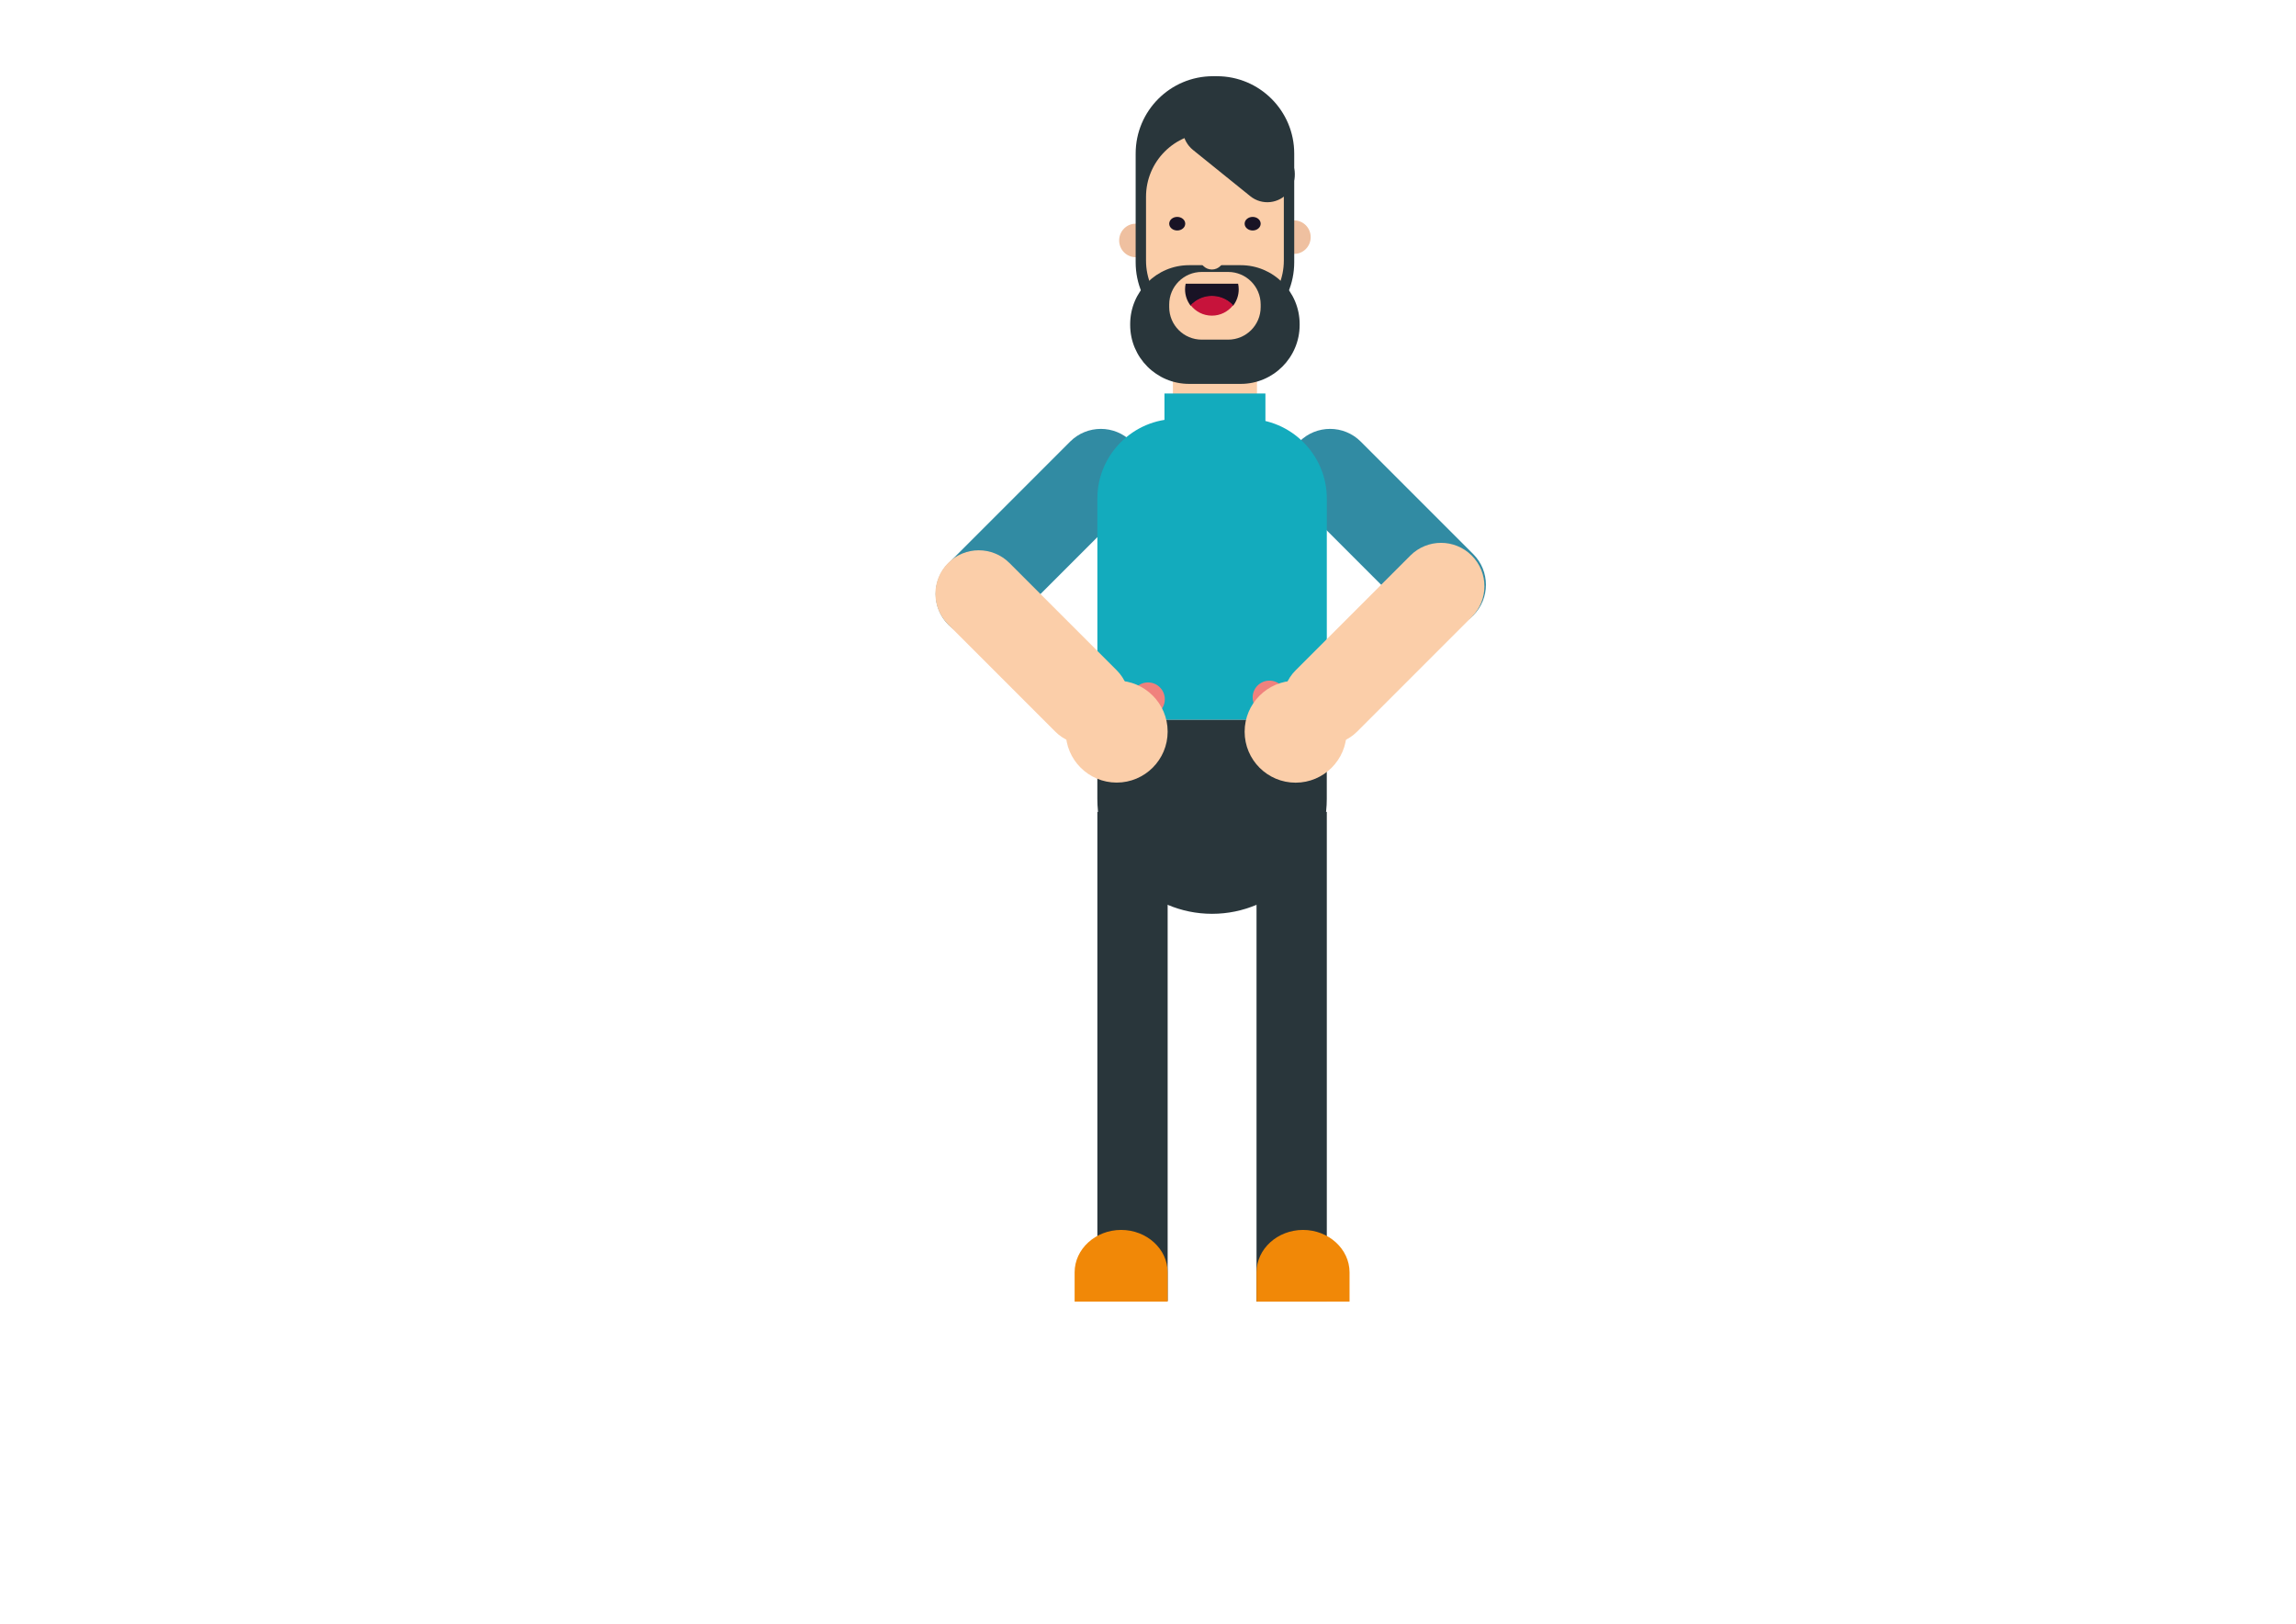 <?xml version="1.0" encoding="utf-8"?>
<!-- Generator: Adobe Illustrator 23.0.2, SVG Export Plug-In . SVG Version: 6.00 Build 0)  -->
<svg version="1.1" id="katman_1" xmlns="http://www.w3.org/2000/svg" xmlns:xlink="http://www.w3.org/1999/xlink" x="0px" y="0px"
	 viewBox="0 0 841.89 595.28" style="enable-background:new 0 0 841.89 595.28;" xml:space="preserve">
<style type="text/css">
	.st0{fill:#318BA3;}
	.st1{fill:#FBCEA9;}
	.st2{fill:#29363B;}
	.st3{fill:#13ABBD;}
	.st4{fill:#F18807;}
	.st5{fill:#EFC0A0;}
	.st6{fill:#191325;}
	.st7{fill:#C7133B;}
	.st8{fill:#F0817D;}
</style>
<path class="st0" d="M347.76,229.04L347.76,229.04c-6.22-6.22-6.22-16.29,0-22.51l44.63-44.63c6.22-6.22,16.29-6.22,22.51,0l0,0
	c6.22,6.22,6.22,16.29,0,22.51l-44.63,44.63C364.06,235.25,353.98,235.25,347.76,229.04z"/>
<path class="st0" d="M540.19,225.64L540.19,225.64c6.22-6.22,6.22-16.29,0-22.51l-41.23-41.23c-6.22-6.22-16.29-6.22-22.51,0v0
	c-6.22,6.22-6.22,16.29,0,22.51l41.23,41.23C523.9,231.86,533.97,231.86,540.19,225.64z"/>
<rect x="430.08" y="139.4" class="st1" width="30.82" height="15.41"/>
<rect x="460.74" y="297.64" class="st2" width="25.77" height="179.55"/>
<rect x="402.38" y="297.64" class="st2" width="25.77" height="179.33"/>
<g>
	<path class="st3" d="M486.51,182.75c0-16.05-13.13-29.18-29.18-29.18h-25.77c-16.05,0-29.18,13.13-29.18,29.18v81.16h84.13V182.75z
		"/>
	<path class="st2" d="M444.44,335.02L444.44,335.02c23.13,0,42.06-18.93,42.06-42.06v-29.05h-84.13v29.05
		C402.38,316.09,421.31,335.02,444.44,335.02z"/>
	<path class="st4" d="M411.09,450.91L411.09,450.91c-9.38,0-17.05,7-17.05,15.54v10.73h34.11v-10.73
		C428.15,457.91,420.47,450.91,411.09,450.91z"/>
	<path class="st4" d="M477.79,450.91L477.79,450.91c-9.38,0-17.05,7-17.05,15.54v10.73h34.11v-10.73
		C494.84,457.91,487.17,450.91,477.79,450.91z"/>
</g>
<path class="st1" d="M539.65,203.68L539.65,203.68c-6.22-6.22-16.29-6.22-22.51,0l-42.07,42.07c-6.22,6.22-6.22,16.29,0,22.51l0,0
	c6.22,6.22,16.29,6.22,22.51,0l42.07-42.07C545.86,219.97,545.86,209.89,539.65,203.68z"/>
<path class="st1" d="M347.64,206.41L347.64,206.41c6.22-6.22,16.29-6.22,22.51,0l39.31,39.31c6.22,6.22,6.22,16.29,0,22.51l0,0
	c-6.22,6.22-16.29,6.22-22.51,0l-39.31-39.31C341.43,222.7,341.43,212.62,347.64,206.41z"/>
<g>
	<ellipse class="st5" cx="416.42" cy="88.15" rx="6.05" ry="6.14"/>
	<ellipse class="st5" cx="474.55" cy="86.94" rx="6.05" ry="6.14"/>
	<path class="st2" d="M446.21,124.52h-1.44c-15.65,0-28.35-12.69-28.35-28.35V56.29c0-15.65,12.69-28.35,28.35-28.35h1.44
		c15.65,0,28.35,12.69,28.35,28.35v39.88C474.55,111.82,461.86,124.52,446.21,124.52z"/>
	<path class="st1" d="M447.3,118.98h-3.63c-12.95,0-23.45-10.5-23.45-23.45V72.14c0-12.95,10.5-23.45,23.45-23.45h3.63
		c12.95,0,23.45,10.5,23.45,23.45v23.39C470.75,108.48,460.25,118.98,447.3,118.98z"/>
	<path class="st2" d="M414.41,119.13v-0.3c0-11.94,9.68-21.61,21.61-21.61h18.92c11.94,0,21.61,9.68,21.61,21.61v0.3
		c0,11.94-9.68,21.61-21.61,21.61h-18.92C424.09,140.75,414.41,131.07,414.41,119.13z"/>
	<path class="st1" d="M428.72,112.59v-0.96c0-6.59,5.34-11.93,11.93-11.93h9.68c6.59,0,11.93,5.34,11.93,11.93v0.96
		c0,6.59-5.34,11.93-11.93,11.93h-9.68C434.06,124.52,428.72,119.18,428.72,112.59z"/>
	<ellipse class="st6" cx="431.66" cy="82.01" rx="2.94" ry="2.49"/>
	<ellipse class="st6" cx="459.32" cy="82.01" rx="2.94" ry="2.49"/>
	<path class="st6" d="M436.6,112.11c1.94-2.09,4.7-3.4,7.77-3.4s5.83,1.31,7.77,3.4c1.29-1.67,2.07-3.76,2.07-6.04
		c0-0.7-0.08-1.39-0.22-2.05h-19.24c-0.14,0.66-0.22,1.35-0.22,2.05C434.53,108.35,435.31,110.44,436.6,112.11z"/>
	<path class="st7" d="M444.37,108.5c-3.07,0-5.83,1.31-7.77,3.4c1.8,2.32,4.6,3.82,7.77,3.82s5.97-1.5,7.77-3.82
		C450.2,109.81,447.44,108.5,444.37,108.5z"/>
	<path class="st2" d="M472.58,70.29L472.58,70.29c-3.46,4.41-9.79,5.14-14.14,1.63l-20.99-16.94c-4.35-3.51-5.07-9.93-1.61-14.34
		l0,0c3.46-4.41,9.79-5.14,14.14-1.63l20.99,16.94C475.32,59.46,476.04,65.88,472.58,70.29z"/>
	<ellipse class="st1" cx="444.37" cy="94.28" rx="4.47" ry="4.53"/>
</g>
<circle class="st8" cx="420.95" cy="256.35" r="6.16"/>
<circle class="st8" cx="465.48" cy="255.69" r="6.16"/>
<rect x="426.98" y="144.26" class="st3" width="37.02" height="32.61"/>
<circle class="st1" cx="409.46" cy="268.22" r="18.69"/>
<circle class="st1" cx="475.07" cy="268.25" r="18.69"/>
</svg>
